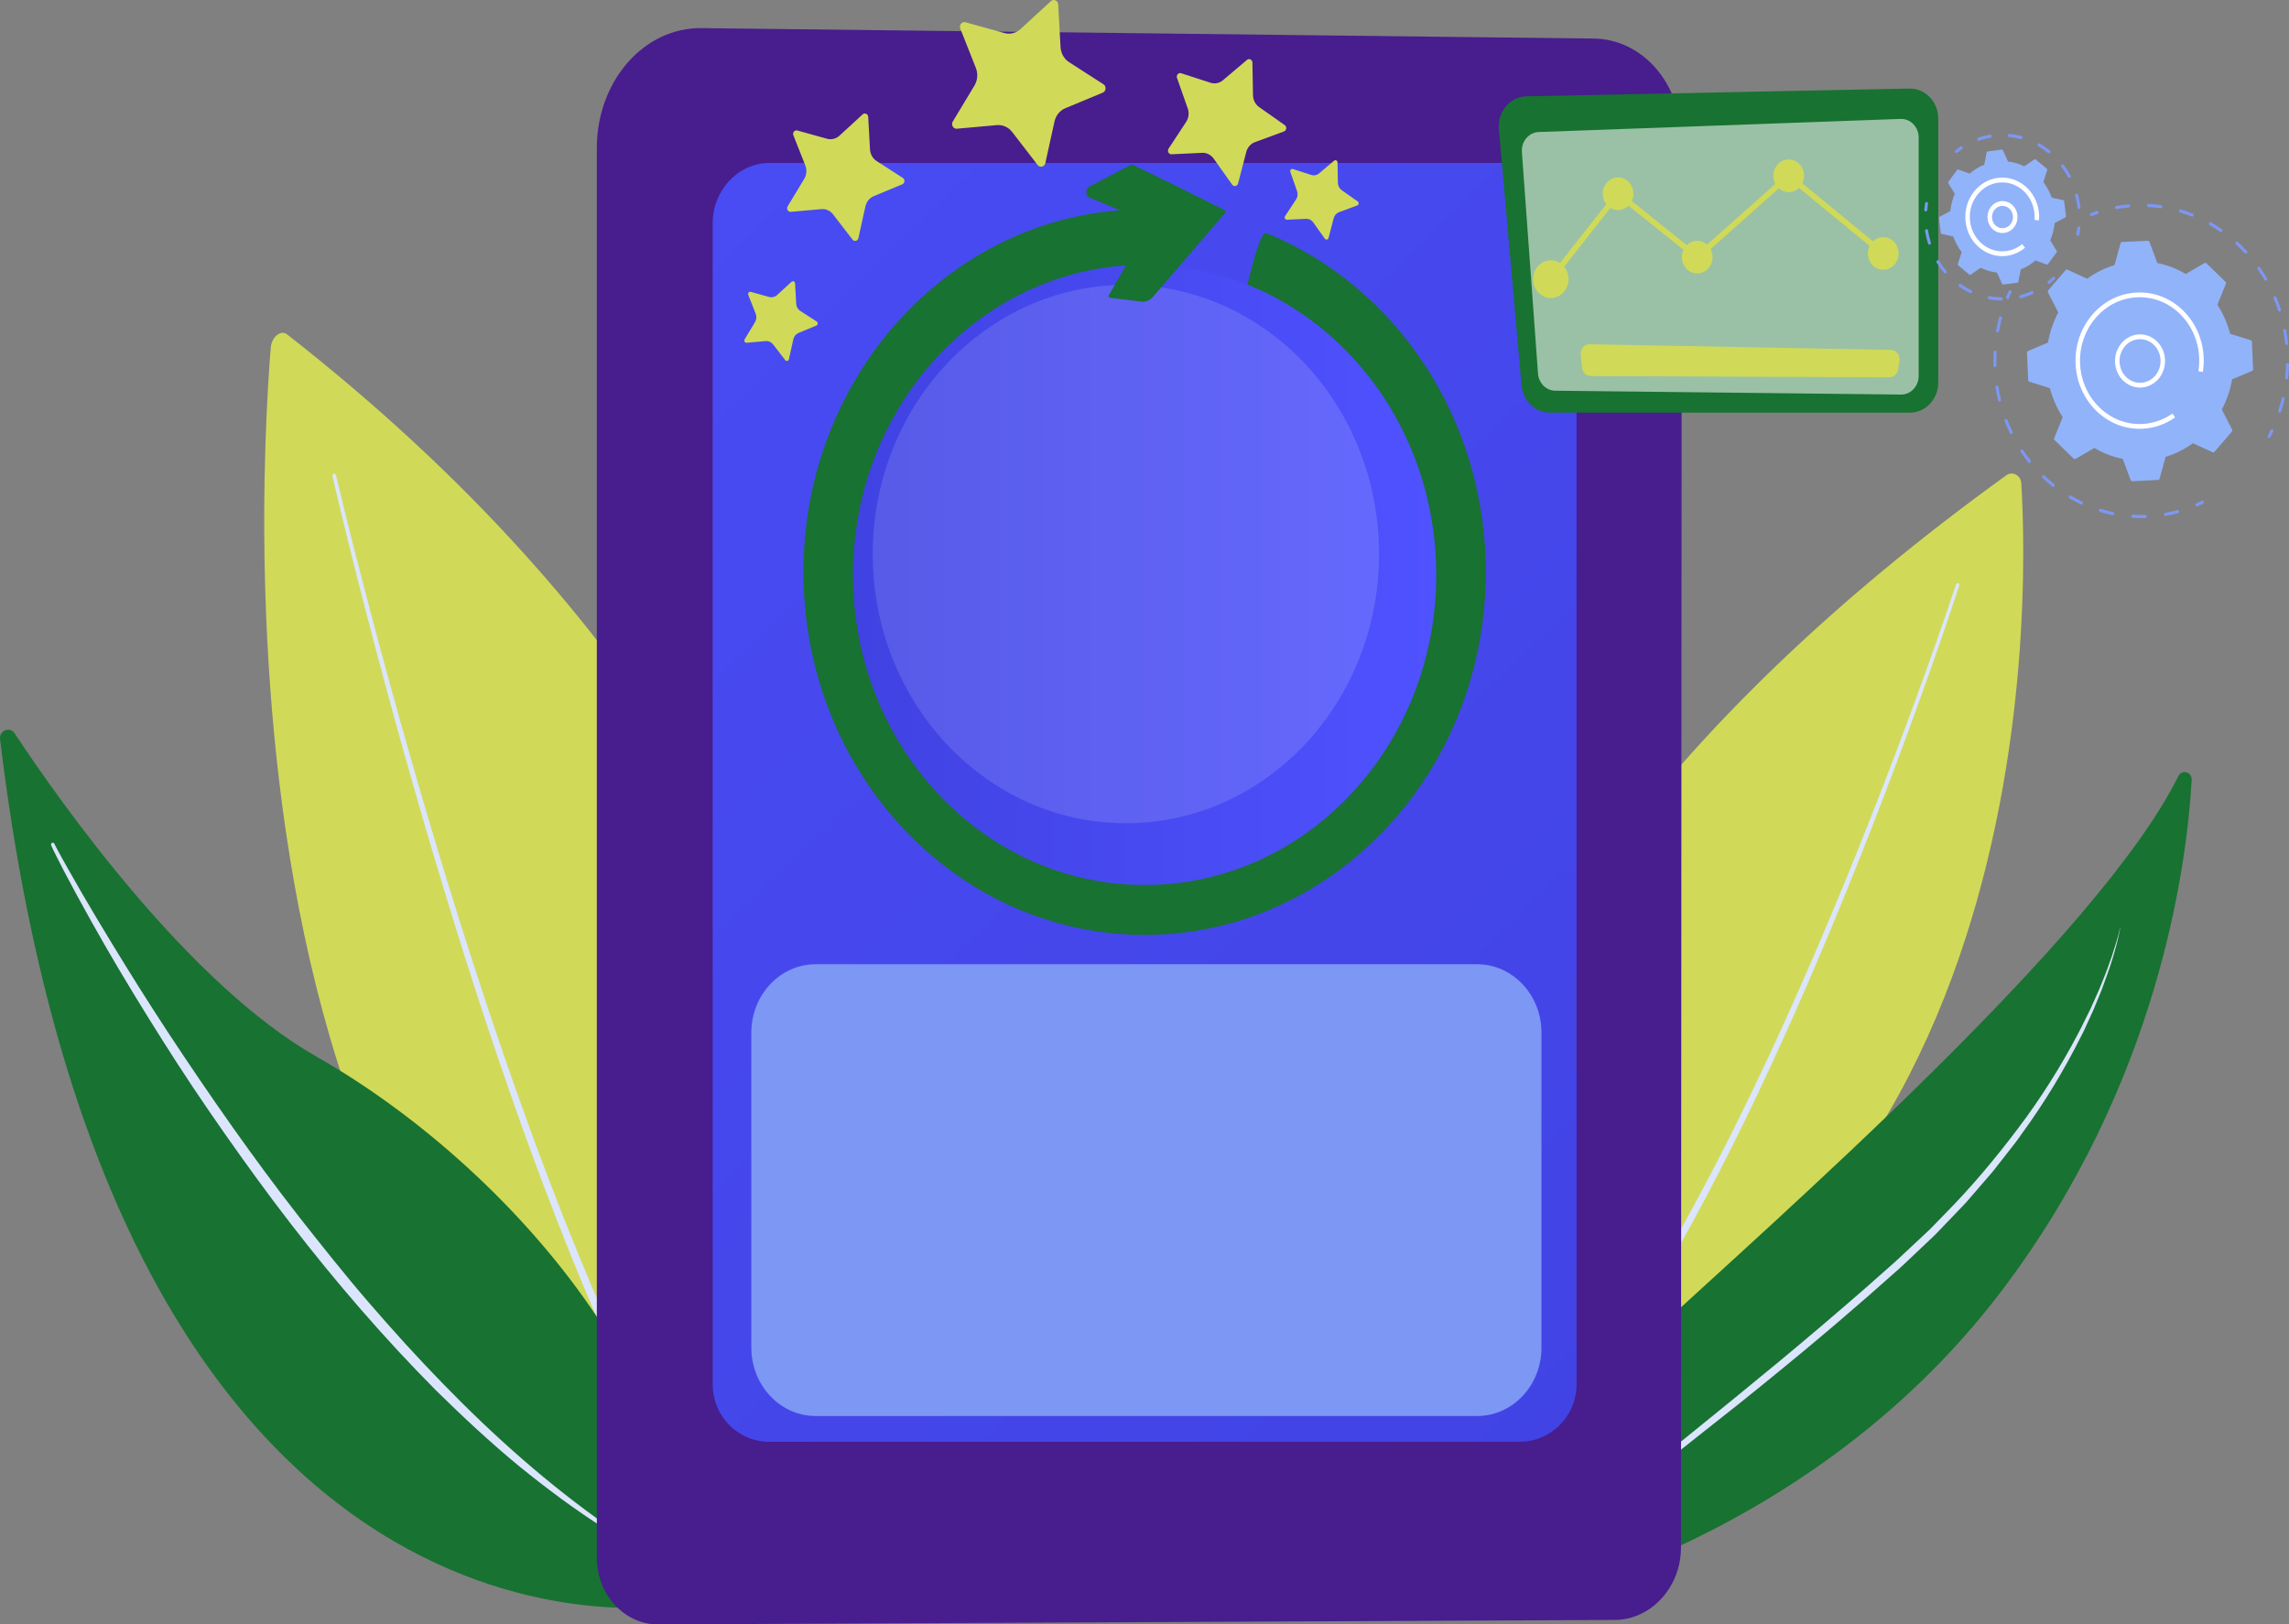 <svg width="286" height="203" viewBox="0 0 286 203" fill="none" xmlns="http://www.w3.org/2000/svg">
<rect x="0" y="0" width="286" height="203" fill="#808080" stroke="none"/>
<g clip-path="url(#clip0_11_8440)">
<path d="M252.55 60.378C253.486 75.49 255.562 163.667 178.115 180.601C178.115 180.601 162.699 122.925 250.672 59.399C251.442 58.843 252.487 59.39 252.548 60.378H252.55Z" fill="#D0DA58"/>
<path d="M244.799 73.166C243.301 77.738 241.719 82.272 240.096 86.792C238.473 91.311 236.802 95.812 235.081 100.29C231.638 109.247 228.007 118.124 224.121 126.878C220.229 135.627 216.094 144.262 211.522 152.644C209.248 156.841 206.831 160.954 204.268 164.965C201.7 168.971 198.977 172.878 195.968 176.544C195.791 176.761 195.481 176.782 195.278 176.595C195.074 176.405 195.054 176.076 195.23 175.86H195.231L195.233 175.855C198.223 172.249 200.945 168.387 203.517 164.419C206.084 160.446 208.511 156.366 210.797 152.195C215.394 143.868 219.562 135.273 223.489 126.56C227.412 117.842 231.082 108.996 234.565 100.066C236.306 95.602 237.999 91.115 239.642 86.609C241.283 82.101 242.889 77.576 244.405 73.023C244.443 72.906 244.561 72.845 244.67 72.887C244.777 72.927 244.834 73.053 244.796 73.167L244.799 73.166Z" fill="#DCE5FE"/>
<path d="M186.445 201.178C186.445 201.178 187.954 183.798 205.613 167.429C221.998 152.242 262.112 117.275 272.176 96.991C272.621 96.093 273.898 96.465 273.84 97.479C273.216 108.356 269.639 135.469 250.165 161.217C225.05 194.418 186.446 201.178 186.446 201.178H186.445Z" fill="#187231"/>
<path d="M264.909 115.998C264.457 118.361 263.731 120.656 262.889 122.894C262.786 123.174 262.687 123.457 262.579 123.736L262.239 124.564L261.558 126.223L260.812 127.851C260.56 128.391 260.327 128.944 260.043 129.466C257.906 133.725 255.441 137.804 252.656 141.621C251.996 142.606 251.242 143.511 250.522 144.445L249.432 145.839C249.247 146.068 249.075 146.309 248.88 146.529L248.305 147.196L246.001 149.867C245.627 150.322 245.209 150.732 244.805 151.158L243.589 152.427L242.373 153.696L241.763 154.328L241.127 154.93L238.582 157.339C238.155 157.736 237.739 158.15 237.303 158.534L235.997 159.689L233.384 161.998L230.746 164.275C229.865 165.031 228.991 165.796 228.099 166.538C226.326 168.036 224.544 169.523 222.748 170.988C220.96 172.465 219.151 173.912 217.348 175.369L211.901 179.677C208.267 182.544 204.63 185.402 201.089 188.383C200.193 189.116 199.335 189.893 198.463 190.655C198.024 191.031 197.608 191.437 197.185 191.832C196.765 192.232 196.335 192.62 195.924 193.031C195.119 193.868 194.282 194.675 193.536 195.572L192.959 196.229C192.864 196.34 192.763 196.445 192.674 196.559L192.408 196.907L191.341 198.3L191.337 198.306C191.295 198.362 191.217 198.37 191.164 198.325C191.114 198.282 191.105 198.204 191.143 198.147C192.476 196.188 194.004 194.388 195.628 192.698C196.034 192.275 196.457 191.875 196.871 191.461C197.289 191.053 197.699 190.634 198.132 190.245C198.991 189.459 199.839 188.654 200.721 187.898L202.032 186.747C202.472 186.367 202.92 185.999 203.364 185.625L204.698 184.506L206.042 183.402C207.831 181.926 209.635 180.474 211.434 179.013C215.031 176.095 218.628 173.181 222.194 170.224C225.763 167.273 229.287 164.262 232.788 161.222L235.394 158.917L236.697 157.764C237.132 157.38 237.546 156.976 237.972 156.583L240.509 154.208L241.143 153.615L241.751 152.991L242.963 151.74C246.236 148.443 249.239 144.857 252.06 141.123C254.895 137.398 257.418 133.403 259.621 129.221C259.913 128.707 260.151 128.164 260.422 127.637L261.212 126.046L261.938 124.42L262.3 123.607C262.416 123.334 262.523 123.056 262.634 122.78C262.851 122.227 263.085 121.678 263.288 121.12L263.887 119.435C264.252 118.3 264.628 117.164 264.883 115.991C264.885 115.983 264.893 115.977 264.901 115.978C264.909 115.98 264.915 115.988 264.913 115.997L264.909 115.998Z" fill="#DCE5FE"/>
<path d="M33.829 43.461C32.144 64.276 25.941 185.134 108.023 194.676C108.023 194.676 127.12 113.154 35.88 41.793C35.082 41.17 33.939 42.101 33.829 43.461Z" fill="#D0DA58"/>
<path d="M41.98 59.382C43.346 65.126 44.809 70.85 46.315 76.557C47.823 82.264 49.385 87.956 51.004 93.628C54.234 104.975 57.697 116.248 61.435 127.416C63.318 132.993 65.268 138.546 67.311 144.059C69.371 149.564 71.521 155.028 73.798 160.433C76.096 165.825 78.53 171.151 81.173 176.355C83.823 181.549 86.673 186.64 89.957 191.39C90.135 191.647 90.083 192.008 89.843 192.197C89.601 192.387 89.262 192.332 89.084 192.076L89.081 192.073C85.776 187.244 82.929 182.102 80.286 176.864C77.652 171.619 75.231 166.26 72.949 160.838C70.691 155.407 68.558 149.917 66.518 144.392C64.495 138.859 62.568 133.288 60.707 127.693C57.013 116.494 53.598 105.193 50.413 93.82C48.819 88.135 47.28 82.432 45.796 76.713C44.315 70.993 42.876 65.262 41.534 59.501C41.504 59.37 41.579 59.237 41.702 59.206C41.826 59.172 41.951 59.253 41.98 59.385V59.382Z" fill="#DCE5FE"/>
<path d="M0.01 92.393C-0.124 91.291 1.223 90.732 1.824 91.64C7.632 100.419 23.535 122.927 39.529 132.035C65.569 146.863 89.865 177.7 83.953 200.622C83.953 200.622 14.451 212.375 0.01 92.393Z" fill="#187231"/>
<path d="M6.809 105.482C6.914 105.7 7.061 105.974 7.195 106.226L7.613 106.992L8.465 108.518L10.199 111.555C11.369 113.569 12.562 115.568 13.773 117.556C16.186 121.535 18.662 125.473 21.213 129.352C26.332 137.097 31.634 144.708 37.312 151.992C40.167 155.619 43.031 159.239 46.037 162.723C49.042 166.206 52.123 169.615 55.326 172.894C61.706 179.472 68.554 185.549 75.989 190.757C76.091 190.826 76.119 190.97 76.054 191.077C75.99 191.181 75.86 191.213 75.759 191.151C71.916 188.721 68.25 185.983 64.698 183.09C61.168 180.165 57.802 177.025 54.518 173.796C48.02 167.256 41.962 160.235 36.294 152.883C33.454 149.212 30.73 145.445 28.057 141.637C25.387 137.829 22.793 133.959 20.309 130.012C17.818 126.069 15.381 122.088 13.052 118.039C11.891 116.01 10.748 113.971 9.63 111.917C9.073 110.888 8.518 109.858 7.976 108.82L7.176 107.255L6.783 106.467C6.656 106.195 6.528 105.954 6.396 105.634C6.349 105.517 6.398 105.382 6.508 105.33C6.614 105.281 6.734 105.329 6.786 105.436L6.809 105.483V105.482Z" fill="#DCE5FE"/>
<path d="M87.652 3.514L199.135 4.819C205.298 4.892 210.132 10.547 210.128 17.652L210.029 193.422C210.026 198.339 206.284 202.418 201.769 202.438L82.247 203C78.029 203.02 74.57 199.268 74.57 194.662V18.507C74.57 10.16 80.426 3.429 87.652 3.514Z" fill="#481D8E"/>
<path d="M189.841 20.365H96.131C92.201 20.365 89.045 23.81 89.045 27.881V172.945C89.045 177.016 92.201 180.172 96.131 180.172H189.841C193.771 180.172 196.985 177.016 196.985 172.945V27.88C196.985 23.808 193.771 20.363 189.841 20.363V20.365Z" fill="url(#paint0_linear_11_8440)"/>
<path d="M120.372 2.775C120.456 2.755 120.546 2.756 120.637 2.782L125.487 4.131C125.836 4.227 126.206 4.233 126.557 4.146C126.907 4.06 127.238 3.881 127.511 3.631L131.305 0.146C131.377 0.079 131.456 0.036 131.54 0.016C131.694 -0.023 131.867 0.017 132.001 0.124C132.092 0.196 132.202 0.329 132.216 0.556L132.509 5.879C132.552 6.66 132.953 7.368 133.581 7.772L137.87 10.532C138.134 10.703 138.142 10.974 138.133 11.084C138.123 11.194 138.072 11.459 137.784 11.579L133.114 13.52C132.43 13.804 131.921 14.428 131.753 15.19L130.61 20.382C130.539 20.702 130.299 20.795 130.199 20.819C130.098 20.844 129.844 20.874 129.647 20.62L126.468 16.497C126.003 15.892 125.287 15.571 124.554 15.636L119.559 16.084C119.251 16.111 119.093 15.896 119.04 15.802C118.987 15.708 118.882 15.46 119.048 15.183L121.753 10.694C122.149 10.036 122.215 9.213 121.93 8.492L119.986 3.578C119.904 3.37 119.948 3.198 120 3.09C120.076 2.932 120.215 2.814 120.369 2.776L120.372 2.775Z" fill="#D0DA58"/>
<path d="M99.427 16.303C99.49 16.287 99.56 16.289 99.629 16.309L103.336 17.34C103.602 17.413 103.886 17.418 104.155 17.351C104.423 17.285 104.676 17.149 104.883 16.957L107.784 14.293C107.839 14.243 107.9 14.21 107.964 14.194C108.082 14.165 108.215 14.195 108.316 14.276C108.386 14.331 108.47 14.434 108.479 14.605L108.703 18.674C108.736 19.27 109.043 19.812 109.523 20.121L112.801 22.231C113.004 22.361 113.009 22.569 113.002 22.653C112.996 22.737 112.956 22.94 112.736 23.031L109.168 24.515C108.645 24.733 108.255 25.21 108.128 25.792L107.254 29.761C107.199 30.005 107.016 30.076 106.939 30.094C106.863 30.113 106.667 30.136 106.518 29.941L104.088 26.789C103.732 26.327 103.185 26.082 102.625 26.131L98.806 26.473C98.571 26.495 98.451 26.33 98.41 26.258C98.369 26.186 98.289 25.997 98.415 25.785L100.483 22.353C100.785 21.849 100.837 21.221 100.618 20.669L99.132 16.913C99.07 16.754 99.102 16.622 99.141 16.54C99.2 16.419 99.304 16.329 99.424 16.3L99.427 16.303Z" fill="#D0DA58"/>
<path d="M93.675 36.469C93.716 36.459 93.758 36.46 93.801 36.471L96.121 37.117C96.288 37.163 96.465 37.166 96.633 37.124C96.801 37.082 96.959 36.997 97.089 36.877L98.904 35.21C98.938 35.178 98.976 35.158 99.017 35.148C99.091 35.129 99.174 35.148 99.238 35.2C99.281 35.234 99.334 35.298 99.34 35.406L99.48 37.953C99.5 38.327 99.691 38.665 99.993 38.858L102.044 40.179C102.17 40.26 102.174 40.391 102.17 40.443C102.166 40.495 102.141 40.624 102.003 40.68L99.77 41.608C99.443 41.744 99.198 42.043 99.118 42.407L98.571 44.89C98.537 45.043 98.422 45.088 98.374 45.099C98.327 45.111 98.205 45.126 98.111 45.004L96.591 43.032C96.368 42.743 96.026 42.589 95.676 42.621L93.287 42.834C93.139 42.847 93.064 42.745 93.038 42.7C93.013 42.655 92.962 42.537 93.042 42.404L94.336 40.256C94.526 39.941 94.557 39.547 94.422 39.202L93.492 36.851C93.452 36.752 93.473 36.669 93.499 36.617C93.535 36.542 93.6 36.486 93.675 36.467V36.469Z" fill="#D0DA58"/>
<path d="M155.987 7.392C155.922 7.405 155.861 7.437 155.804 7.485L152.806 10.024C152.59 10.206 152.333 10.332 152.062 10.387C151.792 10.441 151.508 10.426 151.245 10.34L147.578 9.154C147.509 9.131 147.441 9.126 147.376 9.139C147.256 9.164 147.148 9.249 147.085 9.367C147.043 9.448 147.004 9.577 147.061 9.74L148.405 13.557C148.602 14.117 148.527 14.744 148.205 15.233L146.01 18.574C145.874 18.781 145.949 18.973 145.986 19.047C146.024 19.12 146.138 19.289 146.374 19.279L150.202 19.098C150.763 19.073 151.3 19.341 151.64 19.817L153.95 23.07C154.092 23.271 154.288 23.257 154.365 23.241C154.443 23.225 154.63 23.163 154.692 22.92L155.715 18.992C155.864 18.416 156.271 17.955 156.802 17.76L160.424 16.429C160.648 16.347 160.694 16.144 160.705 16.062C160.714 15.978 160.717 15.771 160.519 15.632L157.322 13.384C156.853 13.055 156.567 12.5 156.556 11.904L156.486 7.828C156.483 7.655 156.401 7.55 156.335 7.492C156.236 7.407 156.106 7.369 155.986 7.394L155.987 7.392Z" fill="#D0DA58"/>
<path d="M166.805 20.023C166.764 20.031 166.726 20.05 166.691 20.08L164.815 21.668C164.681 21.782 164.519 21.862 164.349 21.895C164.18 21.93 164.003 21.92 163.838 21.866L161.543 21.123C161.5 21.108 161.458 21.105 161.417 21.114C161.343 21.13 161.275 21.182 161.235 21.257C161.208 21.308 161.185 21.388 161.22 21.489L162.062 23.877C162.186 24.228 162.138 24.619 161.937 24.926L160.563 27.016C160.479 27.145 160.525 27.266 160.548 27.312C160.572 27.358 160.644 27.464 160.791 27.457L163.187 27.344C163.539 27.328 163.874 27.496 164.087 27.794L165.533 29.83C165.623 29.956 165.745 29.947 165.792 29.937C165.841 29.927 165.958 29.888 165.997 29.736L166.637 27.277C166.73 26.917 166.986 26.629 167.317 26.507L169.584 25.674C169.723 25.622 169.753 25.496 169.759 25.444C169.766 25.392 169.766 25.262 169.642 25.175L167.641 23.769C167.348 23.563 167.169 23.216 167.162 22.842L167.117 20.293C167.116 20.184 167.064 20.118 167.022 20.082C166.96 20.028 166.878 20.005 166.804 20.021L166.805 20.023Z" fill="#D0DA58"/>
<path d="M154.308 42.976H146.321V26.289C145.23 26.199 144.127 26.154 143.016 26.154C119.473 26.154 100.388 46.454 100.388 71.494C100.388 96.533 119.473 116.833 143.016 116.833C166.558 116.833 185.644 96.533 185.644 71.494C185.644 52.158 174.263 35.653 158.239 29.134C156.958 28.613 154.308 42.976 154.308 42.976Z" fill="#187231"/>
<path d="M143.016 110.6C163.139 110.6 179.452 93.249 179.452 71.846C179.452 50.442 163.139 33.092 143.016 33.092C122.892 33.092 106.579 50.442 106.579 71.846C106.579 93.249 122.892 110.6 143.016 110.6Z" fill="url(#paint1_linear_11_8440)"/>
<path opacity="0.15" d="M140.677 102.879C158.145 102.879 172.305 87.817 172.305 69.239C172.305 50.659 158.145 35.598 140.677 35.598C123.209 35.598 109.048 50.659 109.048 69.239C109.048 87.817 123.209 102.879 140.677 102.879Z" fill="url(#paint2_linear_11_8440)"/>
<path d="M141.468 20.584C144.027 21.745 151.574 25.536 153.019 26.264C153.138 26.325 153.169 26.491 153.08 26.595L144.058 37.097C143.679 37.537 143.124 37.758 142.566 37.689L138.692 37.209C138.55 37.192 138.472 37.023 138.547 36.892L143.605 28.064C143.669 27.953 143.622 27.807 143.508 27.76L136.179 24.721C135.592 24.477 135.556 23.606 136.122 23.308L141.305 20.588C141.357 20.561 141.417 20.559 141.469 20.584H141.468Z" fill="#187231"/>
<path d="M184.559 120.497H101.917C97.476 120.497 93.876 124.327 93.876 129.05V168.401C93.876 173.125 97.476 176.954 101.917 176.954H184.559C189 176.954 192.601 173.125 192.601 168.401V129.05C192.601 124.327 189 120.497 184.559 120.497Z" fill="#7D97F4"/>
<path d="M238.64 51.565H193.634C191.809 51.565 190.285 50.088 190.112 48.156L187.275 16.149C187.083 13.97 188.672 12.077 190.729 12.035L238.571 11.067C240.55 11.026 242.175 12.721 242.175 14.828V47.804C242.175 49.882 240.592 51.565 238.639 51.565H238.64Z" fill="#187231"/>
<path opacity="0.56" d="M190.153 19.002L192.165 46.679C192.252 47.882 193.188 48.813 194.323 48.826L237.519 49.307C238.735 49.32 239.729 48.275 239.729 46.981V17.184C239.729 15.869 238.704 14.815 237.467 14.86L192.26 16.498C191.015 16.543 190.058 17.682 190.153 19.002Z" fill="white"/>
<path d="M198.609 43.019L236.271 43.73C236.932 43.743 237.43 44.375 237.326 45.069L237.16 46.174C237.076 46.737 236.617 47.15 236.082 47.148L198.751 46.993C198.196 46.99 197.732 46.545 197.673 45.957L197.508 44.298C197.439 43.607 197.954 43.006 198.609 43.019Z" fill="#D0DA58"/>
<path d="M194.03 35.115L193.509 34.651L202.12 23.716L212.052 31.673L223.485 21.505L235.512 31.388L235.097 31.96L223.502 22.432L212.073 32.595L202.226 24.705L194.03 35.115Z" fill="#D0DA58"/>
<path d="M193.769 37.238C194.993 37.238 195.985 36.184 195.985 34.882C195.985 33.581 194.993 32.526 193.769 32.526C192.546 32.526 191.554 33.581 191.554 34.882C191.554 36.184 192.546 37.238 193.769 37.238Z" fill="#D0DA58"/>
<path d="M204.082 24.368C204.164 23.245 203.375 22.264 202.32 22.177C201.264 22.09 200.342 22.929 200.26 24.052C200.178 25.174 200.968 26.155 202.023 26.242C203.078 26.329 204 25.49 204.082 24.368Z" fill="#D0DA58"/>
<path d="M213.979 32.135C213.979 33.261 213.121 34.173 212.062 34.173C211.004 34.173 210.146 33.261 210.146 32.135C210.146 31.008 211.004 30.096 212.062 30.096C213.121 30.096 213.979 31.008 213.979 32.135Z" fill="#D0DA58"/>
<path d="M225.41 21.969C225.41 23.095 224.552 24.007 223.493 24.007C222.435 24.007 221.577 23.095 221.577 21.969C221.577 20.843 222.435 19.93 223.493 19.93C224.552 19.93 225.41 20.843 225.41 21.969Z" fill="#D0DA58"/>
<path d="M235.305 33.712C236.363 33.712 237.221 32.8 237.221 31.674C237.221 30.548 236.363 29.635 235.305 29.635C234.246 29.635 233.388 30.548 233.388 31.674C233.388 32.8 234.246 33.712 235.305 33.712Z" fill="#D0DA58"/>
<path d="M274.5 63.286C274.426 63.286 274.356 63.239 274.326 63.163C274.287 63.062 274.333 62.945 274.428 62.903C274.654 62.803 274.884 62.698 275.108 62.588C275.202 62.542 275.313 62.585 275.356 62.687C275.4 62.786 275.359 62.904 275.264 62.951C275.036 63.063 274.802 63.172 274.57 63.273C274.547 63.283 274.523 63.287 274.5 63.287V63.286Z" fill="#7D97F4"/>
<path d="M267.513 64.748C267.167 64.748 266.817 64.738 266.47 64.716C266.367 64.711 266.288 64.617 266.294 64.506C266.299 64.396 266.39 64.314 266.492 64.318C267.005 64.348 267.521 64.355 268.037 64.341C268.137 64.337 268.227 64.425 268.23 64.534C268.232 64.644 268.151 64.737 268.048 64.74C267.87 64.745 267.691 64.748 267.514 64.748H267.513ZM270.566 64.48C270.476 64.48 270.396 64.41 270.381 64.314C270.364 64.205 270.433 64.103 270.535 64.084C271.042 63.995 271.55 63.879 272.047 63.745C272.147 63.717 272.249 63.782 272.275 63.888C272.301 63.995 272.24 64.103 272.14 64.13C271.634 64.269 271.116 64.384 270.597 64.477C270.586 64.478 270.577 64.48 270.566 64.48ZM263.966 64.379C263.954 64.379 263.941 64.379 263.929 64.374C263.416 64.266 262.9 64.133 262.397 63.977C262.298 63.947 262.241 63.836 262.269 63.73C262.298 63.625 262.401 63.564 262.501 63.594C262.994 63.746 263.499 63.877 264.003 63.983C264.104 64.005 264.17 64.109 264.151 64.217C264.133 64.312 264.054 64.377 263.967 64.377L263.966 64.379ZM260.069 63.056C260.043 63.056 260.017 63.05 259.993 63.039C259.515 62.811 259.04 62.558 258.582 62.288C258.491 62.234 258.459 62.113 258.509 62.017C258.559 61.92 258.673 61.885 258.764 61.938C259.213 62.204 259.678 62.451 260.146 62.675C260.241 62.72 260.283 62.838 260.24 62.938C260.208 63.011 260.141 63.056 260.069 63.056ZM256.546 60.844C256.507 60.844 256.467 60.831 256.433 60.804C256.015 60.469 255.605 60.111 255.214 59.74C255.137 59.666 255.13 59.54 255.199 59.458C255.269 59.376 255.387 59.369 255.464 59.442C255.847 59.806 256.249 60.157 256.659 60.485C256.742 60.551 256.758 60.675 256.695 60.763C256.659 60.815 256.603 60.843 256.546 60.843V60.844ZM253.572 57.858C253.519 57.858 253.466 57.834 253.429 57.788C253.091 57.362 252.766 56.917 252.463 56.464C252.403 56.374 252.422 56.25 252.508 56.187C252.592 56.123 252.709 56.143 252.768 56.234C253.066 56.679 253.383 57.115 253.716 57.532C253.782 57.616 253.773 57.741 253.694 57.814C253.659 57.845 253.615 57.861 253.573 57.861L253.572 57.858ZM251.295 54.247C251.228 54.247 251.162 54.209 251.128 54.141C250.888 53.647 250.664 53.134 250.463 52.62C250.424 52.519 250.469 52.402 250.565 52.36C250.66 52.319 250.77 52.366 250.809 52.469C251.006 52.973 251.225 53.474 251.461 53.957C251.509 54.055 251.473 54.175 251.381 54.226C251.354 54.242 251.324 54.247 251.295 54.247ZM249.833 50.186C249.751 50.186 249.673 50.127 249.652 50.037C249.521 49.499 249.41 48.947 249.323 48.397C249.305 48.289 249.375 48.186 249.476 48.168C249.578 48.149 249.675 48.222 249.692 48.331C249.778 48.869 249.886 49.411 250.014 49.938C250.04 50.045 249.98 50.153 249.88 50.18C249.863 50.185 249.848 50.186 249.832 50.186H249.833ZM249.258 45.879C249.157 45.879 249.073 45.794 249.071 45.686C249.065 45.484 249.062 45.283 249.062 45.081C249.062 44.724 249.072 44.363 249.09 44.008C249.095 43.898 249.185 43.815 249.286 43.82C249.39 43.826 249.468 43.92 249.463 44.03C249.445 44.378 249.436 44.731 249.436 45.081C249.436 45.277 249.438 45.475 249.444 45.673C249.447 45.782 249.365 45.875 249.262 45.878C249.261 45.878 249.258 45.878 249.257 45.878L249.258 45.879ZM249.59 41.542C249.578 41.542 249.566 41.542 249.554 41.538C249.452 41.516 249.386 41.412 249.406 41.304C249.508 40.757 249.631 40.208 249.776 39.672C249.805 39.567 249.909 39.505 250.009 39.537C250.108 39.567 250.166 39.678 250.136 39.783C249.995 40.308 249.873 40.845 249.774 41.382C249.756 41.477 249.677 41.542 249.59 41.542Z" fill="#7D97F4"/>
<path d="M250.831 37.38C250.805 37.38 250.78 37.374 250.755 37.362C250.66 37.318 250.618 37.199 250.66 37.1C250.762 36.857 250.871 36.612 250.983 36.372C251.029 36.274 251.142 36.233 251.234 36.282C251.327 36.331 251.365 36.451 251.319 36.55C251.209 36.785 251.103 37.025 251.002 37.263C250.971 37.336 250.903 37.381 250.831 37.381V37.38Z" fill="#7D97F4"/>
<path d="M261.311 27.011C261.235 27.011 261.163 26.96 261.134 26.879C261.099 26.775 261.149 26.661 261.247 26.623C261.482 26.533 261.723 26.446 261.964 26.365C262.061 26.332 262.167 26.39 262.199 26.495C262.23 26.6 262.175 26.712 262.076 26.745C261.84 26.824 261.604 26.909 261.375 26.997C261.354 27.006 261.332 27.009 261.311 27.009V27.011Z" fill="#7D97F4"/>
<path d="M284.842 51.578C284.822 51.578 284.801 51.575 284.781 51.568C284.683 51.532 284.63 51.419 284.664 51.315C284.827 50.807 284.972 50.284 285.095 49.765C285.119 49.658 285.221 49.593 285.321 49.62C285.422 49.646 285.483 49.755 285.457 49.861C285.332 50.393 285.184 50.925 285.019 51.445C284.991 51.527 284.92 51.581 284.841 51.581L284.842 51.578ZM285.712 47.398C285.712 47.398 285.699 47.398 285.692 47.398C285.589 47.387 285.514 47.288 285.526 47.179C285.581 46.646 285.613 46.103 285.625 45.565C285.628 45.455 285.719 45.36 285.817 45.37C285.92 45.373 286.003 45.464 286 45.573C285.988 46.122 285.955 46.676 285.9 47.221C285.889 47.323 285.809 47.398 285.714 47.398H285.712ZM285.7 43.116C285.606 43.116 285.525 43.041 285.514 42.938C285.457 42.403 285.38 41.866 285.282 41.342C285.262 41.233 285.328 41.129 285.43 41.108C285.532 41.086 285.629 41.157 285.65 41.265C285.749 41.801 285.829 42.349 285.887 42.895C285.9 43.005 285.825 43.103 285.722 43.116C285.715 43.116 285.708 43.116 285.7 43.116ZM284.815 38.941C284.738 38.941 284.664 38.889 284.639 38.806C284.474 38.299 284.287 37.793 284.082 37.302C284.04 37.201 284.082 37.084 284.177 37.039C284.272 36.994 284.382 37.039 284.424 37.14C284.633 37.642 284.824 38.158 284.991 38.676C285.025 38.78 284.974 38.894 284.876 38.929C284.856 38.936 284.835 38.941 284.815 38.941ZM283.09 35.075C283.027 35.075 282.966 35.042 282.931 34.982C282.665 34.525 282.378 34.075 282.077 33.645C282.016 33.557 282.032 33.431 282.116 33.366C282.199 33.3 282.317 33.32 282.378 33.406C282.685 33.847 282.978 34.306 283.25 34.772C283.304 34.866 283.277 34.989 283.189 35.047C283.158 35.067 283.124 35.077 283.09 35.077V35.075ZM280.608 31.707C280.559 31.707 280.511 31.687 280.474 31.646C280.121 31.262 279.748 30.89 279.366 30.539C279.287 30.467 279.279 30.341 279.347 30.258C279.415 30.174 279.533 30.165 279.612 30.237C280.001 30.595 280.382 30.977 280.743 31.368C280.815 31.446 280.813 31.573 280.74 31.649C280.703 31.687 280.656 31.706 280.608 31.706V31.707ZM277.496 28.993C277.46 28.993 277.425 28.983 277.394 28.961C276.97 28.668 276.53 28.391 276.085 28.137C275.994 28.085 275.96 27.963 276.009 27.867C276.058 27.77 276.172 27.732 276.263 27.786C276.716 28.046 277.166 28.329 277.597 28.628C277.684 28.688 277.709 28.811 277.652 28.903C277.616 28.962 277.555 28.994 277.494 28.994L277.496 28.993ZM273.901 27.067C273.879 27.067 273.858 27.062 273.836 27.054C273.364 26.866 272.876 26.699 272.39 26.554C272.291 26.525 272.233 26.414 272.26 26.309C272.287 26.203 272.392 26.141 272.491 26.17C272.988 26.317 273.484 26.489 273.968 26.68C274.064 26.719 274.114 26.833 274.078 26.935C274.049 27.016 273.978 27.065 273.902 27.065L273.901 27.067ZM264.448 26.133C264.358 26.133 264.279 26.063 264.263 25.967C264.246 25.858 264.315 25.756 264.417 25.737C264.923 25.646 265.44 25.575 265.956 25.528C266.06 25.517 266.15 25.6 266.158 25.71C266.166 25.819 266.09 25.916 265.987 25.925C265.482 25.971 264.974 26.04 264.479 26.13C264.468 26.131 264.457 26.133 264.448 26.133ZM269.996 26.027C269.988 26.027 269.979 26.027 269.97 26.026C269.47 25.954 268.961 25.904 268.456 25.877C268.353 25.871 268.273 25.777 268.279 25.668C268.284 25.558 268.372 25.473 268.475 25.479C268.99 25.506 269.51 25.556 270.02 25.63C270.123 25.645 270.194 25.746 270.18 25.854C270.168 25.954 270.087 26.027 269.994 26.027H269.996Z" fill="#7D97F4"/>
<path d="M283.52 54.74C283.489 54.74 283.458 54.731 283.429 54.715C283.338 54.662 283.306 54.541 283.356 54.444C283.477 54.214 283.593 53.979 283.703 53.747C283.749 53.648 283.862 53.608 283.954 53.658C284.047 53.708 284.083 53.828 284.037 53.926C283.925 54.162 283.806 54.402 283.683 54.636C283.649 54.701 283.585 54.739 283.519 54.739L283.52 54.74Z" fill="#7D97F4"/>
<path d="M278.856 53.94C278.918 53.866 278.932 53.758 278.887 53.672L277.61 51.177C278.218 50.019 278.658 48.75 278.894 47.407L281.375 46.36C281.462 46.324 281.518 46.232 281.514 46.132L281.368 42.727C281.364 42.628 281.301 42.543 281.211 42.514L278.651 41.711C278.302 40.397 277.756 39.176 277.05 38.081L278.111 35.474C278.147 35.383 278.127 35.276 278.058 35.21L275.692 32.913C275.622 32.845 275.521 32.832 275.439 32.879L273.093 34.238C272.005 33.591 270.812 33.123 269.549 32.872L268.565 30.233C268.531 30.14 268.444 30.081 268.35 30.086L265.15 30.24C265.056 30.244 264.976 30.312 264.949 30.408L264.194 33.131C262.959 33.502 261.81 34.082 260.781 34.833L258.33 33.705C258.244 33.666 258.144 33.688 258.081 33.762L255.922 36.278C255.858 36.352 255.846 36.46 255.89 36.547L257.168 39.041C256.56 40.199 256.12 41.468 255.884 42.811L253.402 43.858C253.315 43.894 253.26 43.986 253.264 44.086L253.409 47.491C253.413 47.59 253.477 47.675 253.566 47.704L256.127 48.507C256.475 49.821 257.021 51.042 257.727 52.137L256.667 54.744C256.63 54.835 256.651 54.942 256.72 55.01L259.086 57.307C259.155 57.375 259.257 57.388 259.338 57.34L261.684 55.981C262.773 56.63 263.966 57.096 265.228 57.347L266.212 59.987C266.246 60.079 266.333 60.138 266.427 60.134L269.628 59.979C269.722 59.975 269.802 59.907 269.829 59.812L270.583 57.089C271.819 56.718 272.967 56.137 273.996 55.387L276.448 56.513C276.533 56.552 276.634 56.53 276.697 56.456L278.857 53.94H278.856Z" fill="#91B3FA"/>
<path d="M267.391 48.436C266.048 48.436 264.803 47.506 264.396 46.07C263.899 44.314 264.837 42.456 266.487 41.928C267.286 41.672 268.132 41.762 268.866 42.182C269.602 42.602 270.14 43.301 270.381 44.151C270.878 45.907 269.94 47.765 268.291 48.293C267.991 48.389 267.688 48.435 267.391 48.435V48.436ZM267.392 42.384C267.144 42.384 266.894 42.423 266.65 42.501C265.296 42.934 264.527 44.459 264.935 45.898C265.344 47.337 266.776 48.156 268.129 47.721C269.483 47.287 270.252 45.764 269.844 44.324C269.645 43.627 269.204 43.054 268.602 42.709C268.223 42.492 267.81 42.382 267.392 42.382V42.384Z" fill="white"/>
<path d="M267.331 53.588C263.079 53.588 259.527 50.016 259.333 45.453C259.327 45.323 259.325 45.192 259.325 45.063C259.325 40.542 262.682 36.762 266.973 36.555C269.109 36.453 271.158 37.24 272.738 38.774C274.318 40.309 275.242 42.407 275.339 44.679C275.344 44.809 275.347 44.941 275.347 45.071C275.347 45.489 275.318 45.908 275.261 46.32C275.253 46.377 275.245 46.434 275.235 46.49L274.682 46.39C274.751 45.957 274.785 45.514 274.785 45.071C274.785 44.95 274.782 44.828 274.777 44.707C274.745 43.979 274.623 43.27 274.417 42.596C274.023 41.313 273.321 40.152 272.359 39.216C270.889 37.79 268.987 37.055 266.998 37.153C263.009 37.346 259.887 40.859 259.887 45.065C259.887 45.185 259.889 45.306 259.895 45.427C260.081 49.792 263.574 53.182 267.674 52.983C269.024 52.918 270.328 52.466 271.447 51.676L271.758 52.174C270.554 53.023 269.15 53.51 267.7 53.579C267.577 53.585 267.455 53.588 267.332 53.588H267.331Z" fill="white"/>
<path d="M256.982 31.362L256.165 30.029C256.456 29.354 256.649 28.625 256.724 27.864L258.066 27.162C258.114 27.137 258.141 27.084 258.134 27.028L257.91 25.133C257.903 25.079 257.865 25.034 257.814 25.022L256.351 24.695C256.101 23.977 255.745 23.32 255.305 22.742L255.789 21.237C255.805 21.183 255.789 21.125 255.748 21.091L254.331 19.92C254.289 19.885 254.232 19.884 254.188 19.914L252.935 20.783C252.3 20.473 251.614 20.268 250.899 20.189L250.239 18.761C250.216 18.71 250.166 18.681 250.113 18.688L248.332 18.927C248.281 18.934 248.238 18.974 248.228 19.029L247.919 20.585C247.245 20.851 246.627 21.229 246.084 21.697L244.668 21.183C244.618 21.166 244.564 21.183 244.531 21.227L243.43 22.734C243.398 22.779 243.396 22.839 243.425 22.886L244.242 24.218C243.95 24.894 243.758 25.623 243.683 26.384L242.34 27.085C242.293 27.11 242.266 27.163 242.272 27.22L242.496 29.114C242.503 29.169 242.541 29.214 242.593 29.225L244.056 29.553C244.306 30.27 244.662 30.927 245.101 31.505L244.618 33.011C244.602 33.064 244.618 33.122 244.659 33.157L246.076 34.328C246.117 34.362 246.175 34.364 246.219 34.333L247.471 33.464C248.107 33.775 248.792 33.98 249.508 34.059L250.167 35.487C250.19 35.537 250.241 35.566 250.294 35.559L252.075 35.321C252.126 35.314 252.168 35.273 252.179 35.218L252.487 33.662C253.162 33.396 253.78 33.018 254.323 32.55L255.738 33.064C255.789 33.081 255.843 33.064 255.875 33.021L256.976 31.514C257.009 31.469 257.01 31.408 256.982 31.362Z" fill="#91B3FA"/>
<path d="M250.201 29.12C249.946 29.12 249.69 29.064 249.449 28.951C248.99 28.737 248.638 28.346 248.456 27.849C248.08 26.826 248.557 25.666 249.521 25.266C249.988 25.073 250.497 25.084 250.956 25.298C251.415 25.512 251.768 25.903 251.95 26.4C252.326 27.423 251.848 28.583 250.884 28.983C250.663 29.075 250.432 29.12 250.203 29.12H250.201ZM250.201 25.727C250.04 25.727 249.878 25.759 249.723 25.824C249.049 26.104 248.715 26.915 248.978 27.631C249.106 27.979 249.353 28.252 249.673 28.402C249.995 28.552 250.351 28.56 250.678 28.424C251.352 28.144 251.686 27.332 251.423 26.615C251.295 26.267 251.048 25.994 250.728 25.844C250.558 25.765 250.381 25.726 250.201 25.726V25.727Z" fill="white"/>
<path d="M256.015 35.48C255.958 35.48 255.903 35.452 255.866 35.4C255.804 35.312 255.82 35.188 255.903 35.122C256.097 34.966 256.288 34.798 256.47 34.627C256.547 34.553 256.665 34.562 256.735 34.642C256.804 34.725 256.797 34.85 256.72 34.924C256.531 35.103 256.332 35.276 256.129 35.439C256.095 35.467 256.056 35.48 256.017 35.48H256.015Z" fill="#7D97F4"/>
<path d="M250.047 37.559H250.044C249.535 37.55 249.02 37.498 248.518 37.404C248.416 37.386 248.348 37.282 248.366 37.173C248.384 37.065 248.481 36.993 248.583 37.012C249.067 37.101 249.561 37.152 250.051 37.16C250.154 37.162 250.237 37.253 250.235 37.362C250.234 37.471 250.15 37.559 250.048 37.559H250.047ZM252.47 37.27C252.385 37.27 252.308 37.209 252.288 37.118C252.263 37.012 252.324 36.903 252.425 36.877C252.831 36.772 253.237 36.636 253.629 36.473C253.695 36.446 253.761 36.418 253.826 36.389C253.922 36.347 254.031 36.395 254.07 36.496C254.109 36.597 254.065 36.714 253.97 36.756C253.902 36.786 253.834 36.815 253.765 36.844C253.356 37.013 252.935 37.154 252.513 37.264C252.498 37.269 252.483 37.27 252.468 37.27H252.47ZM246.22 36.641C246.194 36.641 246.168 36.635 246.143 36.623C245.678 36.399 245.226 36.134 244.801 35.836C244.715 35.776 244.691 35.653 244.748 35.561C244.805 35.468 244.922 35.444 245.008 35.504C245.418 35.792 245.851 36.046 246.299 36.261C246.392 36.307 246.434 36.424 246.392 36.525C246.361 36.599 246.293 36.642 246.221 36.642L246.22 36.641ZM243.054 34.18C243.003 34.18 242.953 34.159 242.916 34.114C242.574 33.711 242.26 33.276 241.982 32.822C241.925 32.729 241.951 32.607 242.036 32.546C242.123 32.487 242.239 32.513 242.296 32.604C242.563 33.041 242.866 33.46 243.194 33.847C243.263 33.929 243.258 34.055 243.181 34.128C243.145 34.163 243.101 34.18 243.056 34.18H243.054ZM241.078 30.578C240.999 30.578 240.927 30.526 240.9 30.442C240.737 29.927 240.611 29.396 240.525 28.861C240.508 28.753 240.577 28.651 240.679 28.632C240.782 28.613 240.877 28.687 240.895 28.795C240.977 29.309 241.098 29.82 241.254 30.315C241.287 30.419 241.234 30.533 241.136 30.568C241.116 30.575 241.097 30.578 241.077 30.578H241.078Z" fill="#7D97F4"/>
<path d="M240.612 26.424C240.612 26.424 240.601 26.424 240.596 26.424C240.493 26.414 240.417 26.317 240.426 26.208C240.449 25.939 240.482 25.668 240.524 25.402C240.542 25.294 240.637 25.22 240.74 25.239C240.842 25.258 240.911 25.36 240.893 25.469C240.853 25.724 240.821 25.984 240.8 26.244C240.791 26.348 240.709 26.426 240.614 26.426L240.612 26.424Z" fill="#7D97F4"/>
<path d="M244.438 19.123C244.381 19.123 244.324 19.096 244.287 19.044C244.224 18.956 244.242 18.83 244.325 18.765C244.529 18.603 244.74 18.449 244.955 18.304C245.042 18.247 245.158 18.274 245.213 18.366C245.268 18.459 245.241 18.583 245.154 18.641C244.948 18.779 244.744 18.928 244.549 19.083C244.515 19.11 244.476 19.122 244.438 19.122V19.123Z" fill="#7D97F4"/>
<path d="M259.759 26.131C259.665 26.131 259.584 26.056 259.573 25.955C259.516 25.447 259.422 24.937 259.292 24.442C259.265 24.337 259.323 24.225 259.422 24.197C259.523 24.168 259.626 24.23 259.653 24.335C259.788 24.851 259.887 25.379 259.945 25.909C259.957 26.018 259.884 26.117 259.781 26.13C259.773 26.13 259.766 26.13 259.759 26.13V26.131ZM258.551 22.234C258.486 22.234 258.423 22.198 258.388 22.133C258.149 21.687 257.875 21.258 257.575 20.858C257.51 20.772 257.523 20.648 257.605 20.578C257.686 20.509 257.803 20.523 257.868 20.61C258.18 21.026 258.465 21.472 258.714 21.937C258.765 22.032 258.734 22.154 258.645 22.208C258.615 22.226 258.584 22.234 258.552 22.234H258.551ZM256.002 19.156C255.962 19.156 255.923 19.143 255.889 19.116C255.505 18.807 255.094 18.528 254.669 18.284C254.578 18.232 254.544 18.111 254.593 18.014C254.642 17.917 254.754 17.88 254.847 17.933C255.289 18.186 255.715 18.476 256.116 18.797C256.199 18.863 256.215 18.987 256.152 19.075C256.116 19.127 256.06 19.155 256.003 19.155L256.002 19.156ZM247.229 17.59C247.15 17.59 247.076 17.536 247.051 17.453C247.018 17.349 247.072 17.236 247.17 17.201C247.648 17.035 248.141 16.908 248.635 16.823C248.737 16.804 248.833 16.879 248.849 16.988C248.866 17.096 248.796 17.198 248.695 17.216C248.219 17.298 247.746 17.421 247.286 17.58C247.267 17.587 247.246 17.59 247.227 17.59H247.229ZM252.52 17.39C252.505 17.39 252.49 17.389 252.475 17.385C252.007 17.261 251.526 17.174 251.046 17.128C250.942 17.118 250.866 17.021 250.876 16.911C250.885 16.801 250.976 16.722 251.08 16.731C251.579 16.778 252.079 16.869 252.566 16.998C252.666 17.024 252.728 17.132 252.703 17.239C252.681 17.33 252.605 17.39 252.521 17.39H252.52Z" fill="#7D97F4"/>
<path d="M259.608 29.477C259.595 29.477 259.583 29.475 259.569 29.472C259.469 29.449 259.403 29.342 259.425 29.235C259.477 28.983 259.519 28.724 259.553 28.466C259.566 28.356 259.663 28.281 259.763 28.296C259.866 28.31 259.937 28.411 259.923 28.519C259.889 28.786 259.845 29.056 259.792 29.319C259.773 29.413 259.695 29.477 259.608 29.477Z" fill="#7D97F4"/>
<path d="M250.167 32.008C247.877 32.008 245.886 30.19 245.594 27.712C245.57 27.506 245.557 27.301 245.557 27.099C245.557 24.663 247.267 22.546 249.596 22.236C250.818 22.073 252.027 22.427 253 23.229C253.974 24.033 254.593 25.191 254.746 26.492C254.771 26.697 254.783 26.904 254.783 27.109C254.783 27.252 254.777 27.395 254.765 27.536L254.206 27.484C254.217 27.36 254.221 27.234 254.221 27.109C254.221 26.928 254.21 26.746 254.188 26.567C254.07 25.567 253.636 24.688 253.006 24.03C252.987 24.01 252.966 23.99 252.946 23.97C252.943 23.968 252.942 23.966 252.939 23.963C252.091 23.117 250.907 22.662 249.665 22.828C247.619 23.101 246.119 24.96 246.118 27.099C246.118 27.276 246.129 27.457 246.149 27.639C246.428 29.995 248.456 31.671 250.672 31.377C251.401 31.28 252.09 30.975 252.664 30.496L253.01 30.966C252.356 31.512 251.571 31.859 250.742 31.97C250.547 31.996 250.355 32.009 250.165 32.009L250.167 32.008Z" fill="white"/>
</g>
<defs>
<linearGradient id="paint0_linear_11_8440" x1="223.453" y1="193.237" x2="-32.33" y2="-67.827" gradientUnits="userSpaceOnUse">
<stop stop-color="#4042E2"/>
<stop offset="1" stop-color="#4F52FF"/>
</linearGradient>
<linearGradient id="paint1_linear_11_8440" x1="106.578" y1="71.846" x2="179.452" y2="71.846" gradientUnits="userSpaceOnUse">
<stop stop-color="#4042E2"/>
<stop offset="1" stop-color="#4F52FF"/>
</linearGradient>
<linearGradient id="paint2_linear_11_8440" x1="109.048" y1="69.239" x2="172.305" y2="69.239" gradientUnits="userSpaceOnUse">
<stop stop-color="#DAE3FE"/>
<stop offset="1" stop-color="#E9EFFD"/>
</linearGradient>
<clipPath id="clip0_11_8440">
<rect width="286" height="203" fill="white"/>
</clipPath>
</defs>
</svg>
